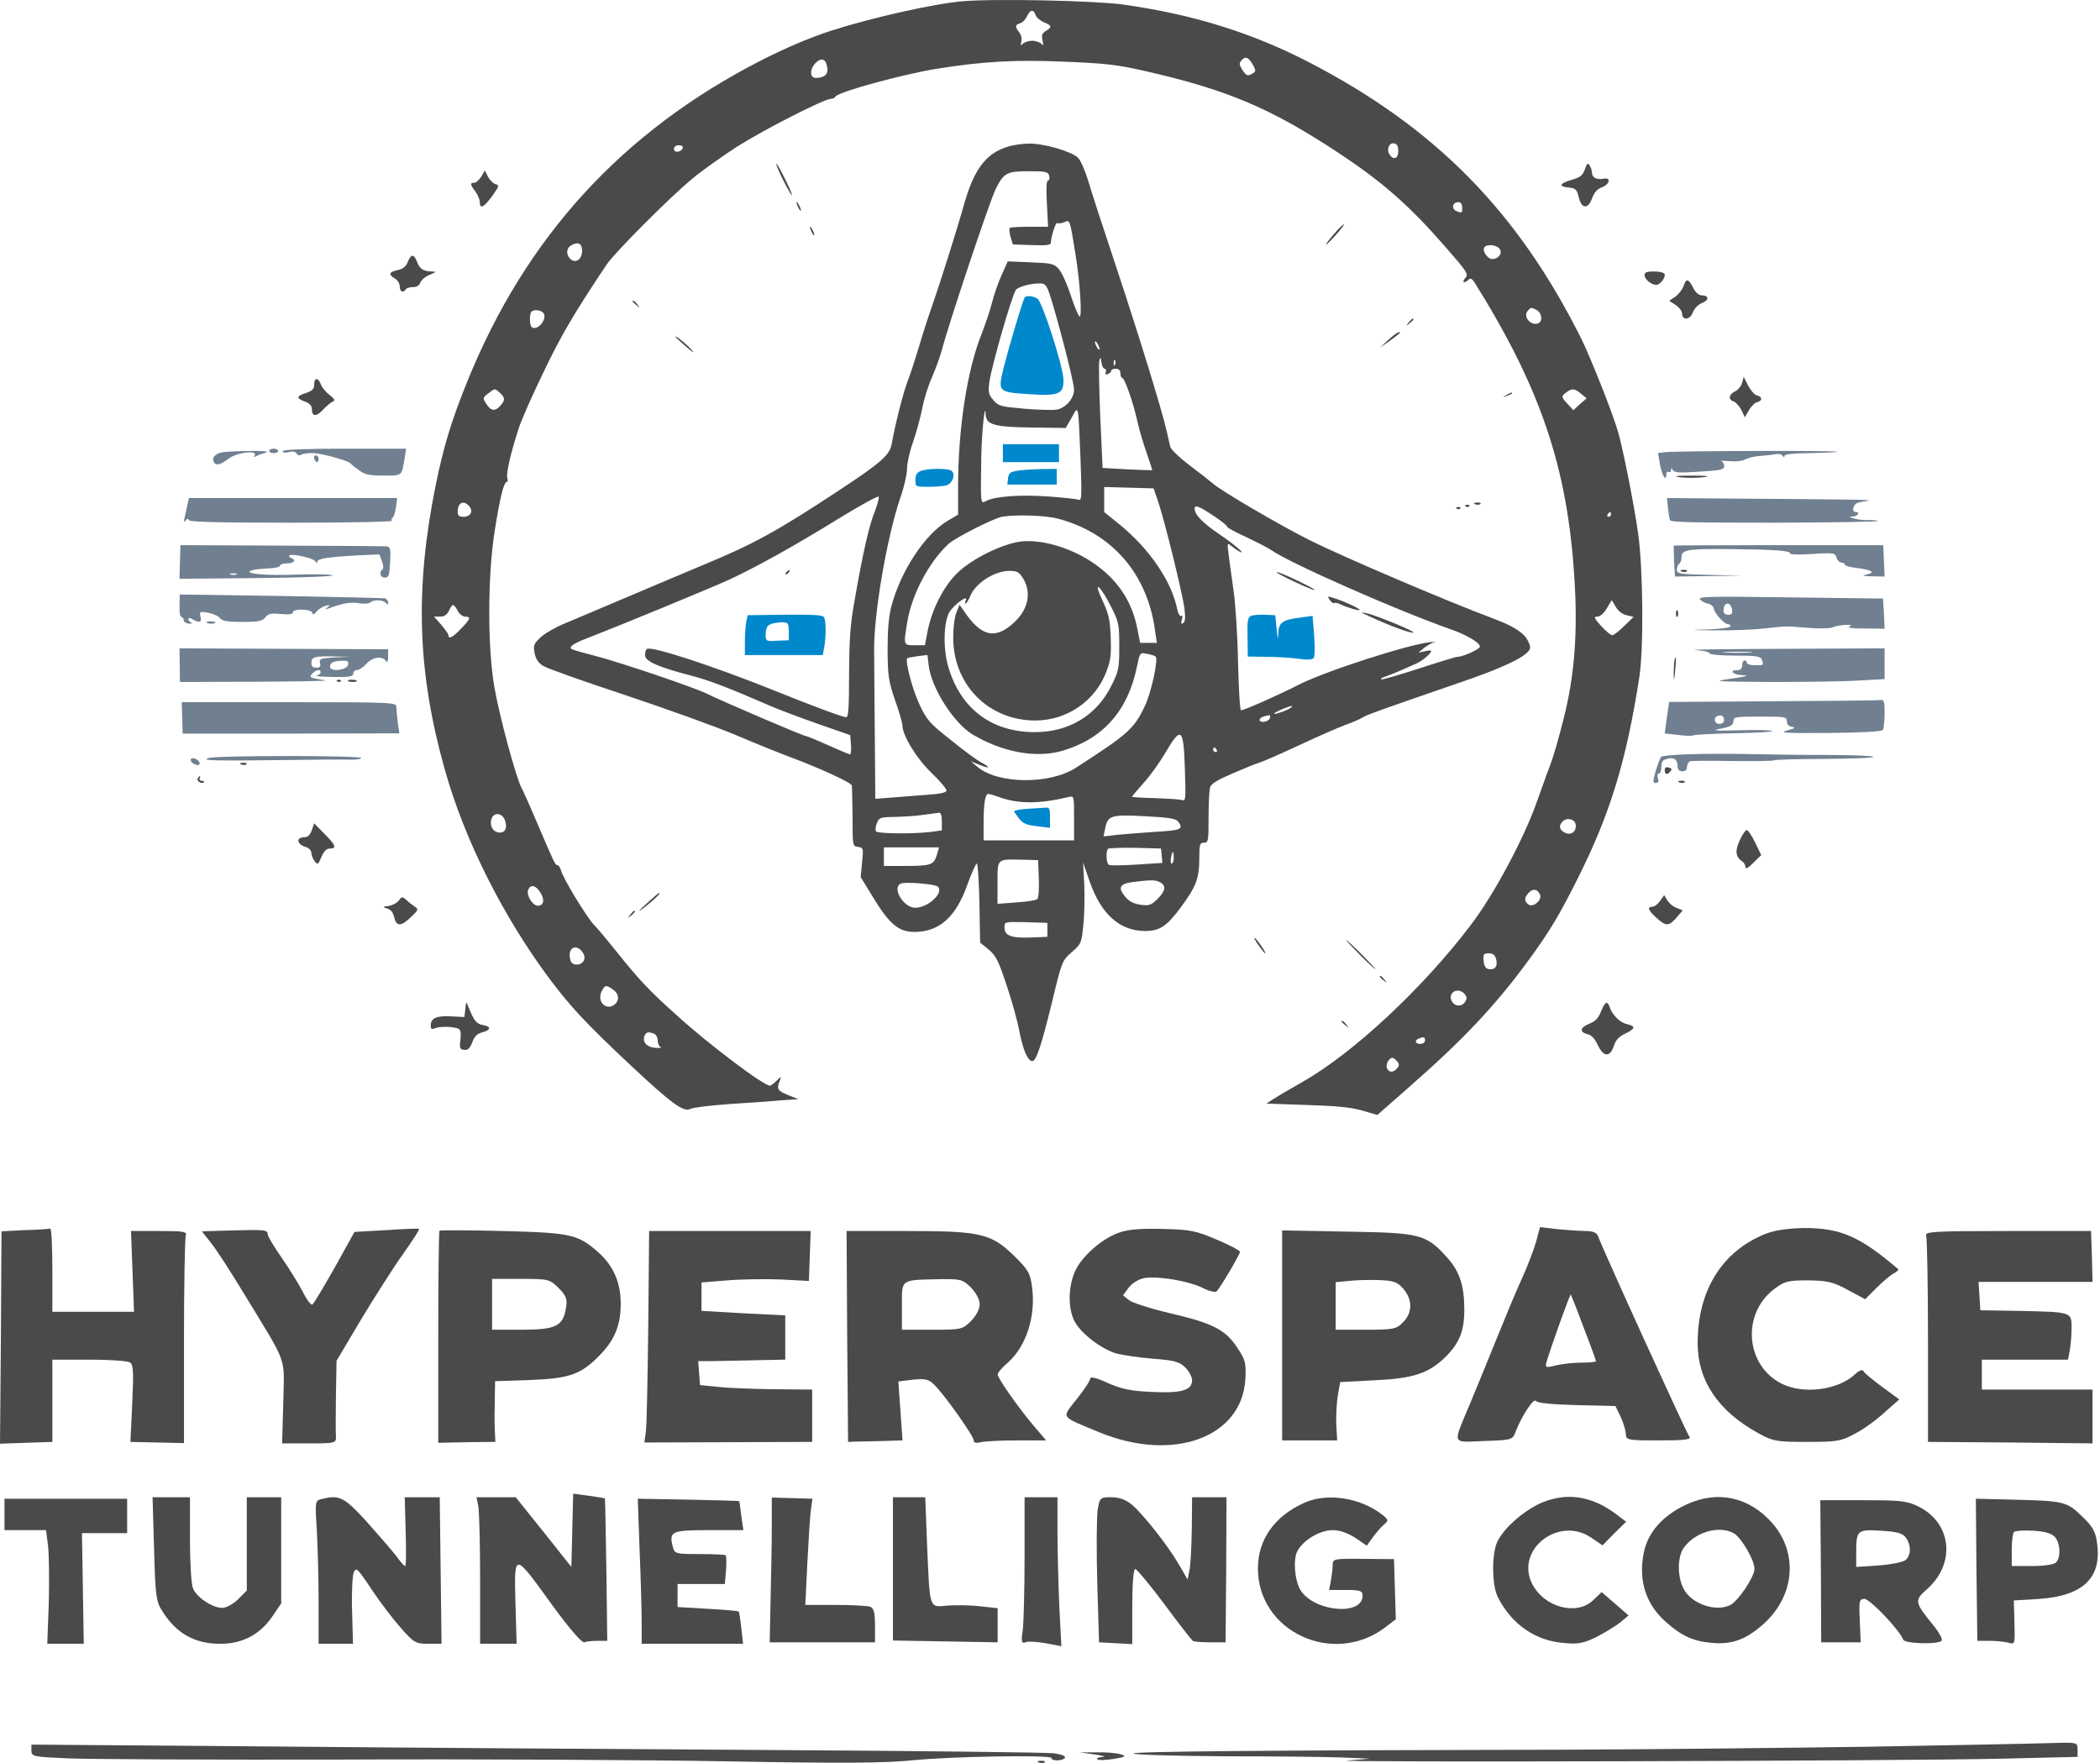 <svg width="936" height="786" viewBox="0 0 936 786" fill="none" xmlns="http://www.w3.org/2000/svg">
<path d="M428.911 0.569C415.957 1.707 388.389 7.918 370.356 13.714C360.821 16.82 350.146 21.374 339.161 26.964C277.289 58.638 234.175 105.838 208.162 170.324C201.115 187.817 197.695 199.1 194.171 216.386C184.844 262.758 185.984 299.504 198.316 343.288C207.126 374.445 224.019 408.189 244.954 436.343C254.488 448.972 261.121 456.114 280.294 474.124C299.26 491.928 304.649 495.861 307.655 494.309C308.795 493.688 316.671 492.756 325.066 492.135C333.461 491.617 343.825 490.893 348.074 490.479L355.847 489.961L351.183 488.098C346.519 486.235 346.001 485.303 347.659 481.474C348.385 479.714 348.177 479.714 346.208 481.681C344.965 482.923 343.617 483.958 343.203 483.958C340.301 483.958 315.22 465.016 301.436 452.387C289.414 441.622 284.647 436.55 275.009 424.44C270.863 419.264 266.2 413.675 264.541 412.019C261.225 408.396 250.861 391.42 250.032 387.901C249.617 386.659 248.996 385.624 248.477 385.624C247.441 385.624 247.13 384.899 239.254 366.475C236.352 359.643 233.346 352.811 232.517 351.362C230.133 347.015 222.775 319.999 220.391 306.543C217.282 289.05 217.282 256.651 220.495 236.674C222.775 222.079 224.537 214.833 225.884 214.833C226.299 214.833 226.402 214.005 226.092 212.97C225.573 210.9 227.646 201.791 231.17 191.026C232.31 187.3 237.388 175.914 242.363 165.666C250.032 149.622 255.836 139.685 270.241 118.155C273.661 112.876 298.535 87.931 308.691 79.546C312.94 76.027 321.957 69.609 328.693 65.262C340.612 57.706 367.454 44.043 370.356 44.043C371.185 44.043 372.118 43.629 372.429 43.008C373.672 40.937 402.898 32.967 417.926 30.587C438.343 27.378 452.334 26.55 473.994 27.481C492.442 28.206 497.831 28.827 509.749 31.518C546.748 39.902 566.128 48.08 596.287 67.953C616.186 81.099 628 91.45 644.168 109.978C654.117 121.364 654.635 122.192 653.081 123.952C651.319 125.919 652.666 126.54 654.532 124.677C655.361 123.848 656.086 124.159 657.226 125.919C686.556 172.808 698.578 208.105 701.687 257.065C703.345 282.011 701.791 301.471 696.816 320.827C694.951 328.383 692.36 337.285 691.116 340.597C689.769 344.013 687.074 351.673 684.898 357.676C679.198 373.824 665.725 399.08 655.465 412.433C634.115 440.587 603.024 469.57 580.327 482.405C574.834 485.51 569.03 488.926 567.476 489.961L564.47 491.928L582.503 492.549C595.665 492.963 602.195 493.584 607.169 495.033L613.906 497L626.86 485.614C652.459 463.256 666.968 447.833 682.411 426.51C690.805 414.917 695.054 407.878 703.242 391.524C717.544 363.059 724.799 339.562 730.602 302.299C732.675 289.464 732.364 254.167 730.188 238.123C728.322 224.667 723.14 198.893 721.068 192.061C718.062 182.228 708.942 159.456 704.9 151.175C676.503 94.245 639.712 56.878 583.332 27.688C557.837 14.543 531.617 6.365 500.525 2.018C487.571 0.258 443.11 -0.673 428.911 0.569ZM461.557 6.676C461.868 7.711 463.527 9.16 465.185 9.885C468.916 11.437 469.019 12.058 466.118 13.818C464.459 14.853 464.148 15.785 464.667 17.958C465.185 20.235 465.081 20.546 464.045 19.407C463.319 18.786 461.454 18.165 460.003 18.165C458.552 18.165 456.686 18.786 455.961 19.407C454.821 20.546 454.717 20.339 455.236 18.579C455.546 17.441 455.236 15.681 454.303 14.439C452.334 11.851 452.334 11.127 454.614 10.402C455.754 10.092 457.101 8.642 457.723 7.297C459.174 4.192 460.625 3.985 461.557 6.676ZM558.459 28.93C559.806 31.415 559.806 31.829 558.459 32.657C556.179 34.106 555.557 33.899 553.692 31.104C552.345 28.93 552.241 28.206 553.277 26.964C555.039 24.893 556.49 25.411 558.459 28.93ZM368.179 28.102C369.838 32.45 368.283 34.727 363.516 34.727C361.028 34.727 360.821 31 363.308 28.309C365.381 26.032 367.35 25.929 368.179 28.102ZM623.233 67.332C623.233 70.748 621.057 71.576 619.295 68.781C617.844 66.504 619.191 63.502 621.368 63.916C622.715 64.124 623.233 65.262 623.233 67.332ZM304.338 65.987C303.613 67.953 300.4 68.264 300.4 66.401C300.4 65.366 301.333 64.745 302.577 64.745C303.82 64.745 304.546 65.262 304.338 65.987ZM651.734 92.796C651.734 94.969 651.63 95.073 649.246 94.141C647.277 93.417 647.07 91.036 648.935 90.311C650.801 89.69 651.734 90.519 651.734 92.796ZM259.463 111.738C259.463 115.464 256.768 117.534 254.385 115.568C252.208 113.705 252.312 110.703 254.592 109.357C257.598 107.597 259.463 108.529 259.463 111.738ZM668.316 110.806C669.87 112.773 668.005 115.464 665.103 115.464C663.03 115.464 660.543 111.841 661.579 110.289C662.512 108.736 666.865 109.047 668.316 110.806ZM685.001 138.236C687.074 139.375 687.696 142.894 685.934 143.929C682.825 145.792 678.576 141.342 680.856 138.65C682.307 136.891 682.41 136.891 685.001 138.236ZM242.052 139.375C244.332 141.652 239.875 147.656 237.077 145.896C236.041 145.275 235.834 139.996 236.87 138.961C237.906 137.822 240.808 138.133 242.052 139.375ZM222.879 175.189C225.159 177.259 225.262 178.398 222.982 180.882C220.702 183.47 218.837 183.263 216.764 180.054C215.106 177.466 215.106 177.259 217.593 175.396C220.599 173.015 220.495 173.015 222.879 175.189ZM704.693 175.5L707.18 177.57L704.175 180.158L701.273 182.849L698.785 180.158C695.78 176.949 695.78 176.638 698.164 174.879C700.651 173.015 701.894 173.119 704.693 175.5ZM209.198 225.702C211.064 227.875 209.717 230.36 206.608 230.36C204.535 230.36 204.017 229.842 204.017 227.979C204.017 223.942 206.711 222.803 209.198 225.702ZM718.062 229.325C718.062 229.842 717.544 230.36 716.922 230.36C716.404 230.36 716.197 229.842 716.507 229.325C716.818 228.704 717.337 228.289 717.647 228.289C717.855 228.289 718.062 228.704 718.062 229.325ZM725.109 274.248L728.115 274.972L723.969 279.009C721.689 281.286 719.306 283.149 718.58 283.149C717.958 283.149 715.678 281.286 713.606 279.009C710.496 275.49 710.186 274.869 711.947 274.869C713.191 274.869 714.849 273.42 716.197 271.142L718.373 267.52L720.238 270.625C721.275 272.385 723.244 273.937 725.109 274.248ZM204.017 272.281C204.742 273.73 206.297 274.869 207.333 274.869C210.028 274.869 209.717 275.904 205.468 280.251C201.84 284.081 199.871 285.116 199.871 283.149C199.871 282.632 198.42 280.562 196.658 278.492L193.445 274.869H196.14C198.006 274.869 199.249 274.041 200.078 272.281C200.7 270.832 201.529 269.693 201.944 269.693C202.358 269.693 203.291 270.832 204.017 272.281ZM224.952 365.336C226.299 368.545 225.366 371.132 222.879 371.132C219.977 371.132 218.215 368.545 218.94 365.439C219.77 362.024 223.397 362.024 224.952 365.336ZM702.309 367.613C702.724 370.718 700.133 372.582 697.438 371.132C694.951 369.89 694.64 368.027 696.505 366.164C698.474 364.197 701.998 365.129 702.309 367.613ZM240.705 397.631C242.881 400.84 242.466 403.738 239.772 403.738C237.388 403.738 234.486 399.08 235.419 396.699C236.352 394.112 238.735 394.526 240.705 397.631ZM686.452 398.873C687.385 401.357 683.136 404.773 681.167 403.117C679.301 401.564 679.301 400.219 681.374 397.941C683.24 395.871 685.416 396.285 686.452 398.873ZM260.085 425.164C261.432 427.752 259.463 430.34 256.458 429.926C254.903 429.719 254.177 428.684 253.97 426.614C253.348 421.749 257.701 420.713 260.085 425.164ZM666.865 427.649C667.694 430.754 666.243 432.514 663.548 431.996C662.201 431.789 661.476 430.65 661.268 428.27C660.957 425.371 661.268 424.957 663.548 424.957C665.517 424.957 666.347 425.682 666.865 427.649ZM273.247 441.105C275.838 442.865 276.252 445.866 273.972 447.729C270.345 450.731 265.992 446.591 268.065 442.14C269.516 439.035 270.138 438.828 273.247 441.105ZM652.874 443.175C653.806 444.314 653.91 445.245 653.081 446.487C651.734 448.765 648.624 448.765 647.277 446.591C644.79 442.657 649.868 439.552 652.874 443.175ZM291.487 460.772C292.42 461.082 293.145 462.531 293.145 463.773C293.145 465.119 293.767 466.465 294.493 466.775C295.115 467.086 294.182 467.189 292.213 467.086C288.378 466.879 286.202 464.498 287.238 461.807C287.964 460.047 288.896 459.737 291.487 460.772ZM635.151 463.773C635.151 464.601 634.219 465.326 633.079 465.326C630.799 465.326 630.28 463.773 632.353 462.945C634.53 462.014 635.151 462.221 635.151 463.773ZM622.715 473.089C623.751 474.331 623.751 474.952 622.715 476.195C621.057 478.265 618.984 478.161 618.155 476.091C617.533 474.435 619.088 471.537 620.642 471.537C621.057 471.537 621.989 472.261 622.715 473.089Z" fill="#4A4A4A"/>
<path d="M448.949 65.452C439.335 68.456 434.063 75.602 429.618 91.345C426.931 101.08 418.868 126.662 415.456 136.398C413.699 141.265 411.012 149.655 409.461 155.04C407.807 160.426 405.636 167.158 404.499 170.058C402.638 174.822 399.124 188.597 397.47 197.711C396.643 202.786 393.025 205.997 373.901 218.632C346.198 236.861 336.274 242.35 313.326 251.878C306.194 254.882 291.101 261.199 279.731 266.067C268.36 270.831 255.852 276.217 251.82 277.874C247.892 279.428 243.034 282.224 241.07 283.985C237.865 286.988 237.659 287.61 238.279 291.131C238.796 293.824 239.933 295.481 242.104 296.828C243.861 297.967 260.297 303.767 278.49 309.774C296.787 315.884 319.012 323.859 327.798 327.588C336.585 331.316 347.542 335.77 352.09 337.427C365.322 342.398 379.483 348.82 379.69 350.166C379.794 350.787 379.897 357.105 380 364.252C380 377.094 380 377.198 382.481 377.508C384.859 377.923 384.859 378.13 384.238 384.448L383.618 390.973L389.2 400.087C396.54 412.101 400.571 415.415 407.704 415.415C418.764 415.312 426.104 408.787 431.272 394.08C433.133 389.005 434.89 384.966 435.407 384.966C435.821 384.966 436.337 392.837 436.544 402.572L436.854 420.179L440.679 423.286C443.883 425.979 445.021 428.154 448.638 439.133C451.016 446.072 453.6 455.497 454.427 460.054C455.978 468.132 458.149 473 460.113 473C461.87 473 464.247 465.75 468.899 446.693C473.344 428.258 473.447 428.154 477.686 424.426C481.924 420.801 482.027 420.386 482.854 412.412C483.371 407.854 483.474 399.672 483.268 394.287L482.751 384.448L485.645 392.837C490.71 407.44 498.98 414.897 510.247 415.001C516.76 415.001 519.861 413.033 525.856 405.058C532.989 395.53 534.54 391.594 534.54 383.101C534.54 376.369 534.746 375.644 536.607 375.644C538.571 375.644 538.674 374.919 538.674 364.459C538.674 358.348 538.985 352.341 539.295 351.098C539.708 349.441 542.396 347.784 549.322 344.78C554.594 342.502 559.969 340.327 561.416 339.913C562.863 339.498 570.409 336.184 578.265 332.559C586.122 328.831 595.632 324.688 599.353 323.238C603.178 321.891 606.692 320.338 607.313 319.82C608.45 318.888 616.306 316.092 649.695 304.595C668.301 298.277 678.535 293.617 681.326 290.199C682.257 289.06 682.257 288.128 681.119 285.849C679.362 282.121 674.71 279.117 665.51 275.699C644.526 267.828 598.216 248.046 583.744 240.796C570.513 234.168 544.153 218.736 540.742 215.629C539.295 214.386 534.54 210.657 530.095 207.343C525.753 204.029 521.928 200.404 521.618 199.161C521.308 198.022 520.688 195.122 520.171 192.843C518.207 183.833 508.077 150.897 497.946 120.344C492.054 102.634 486.162 84.613 484.922 80.263C483.578 75.913 481.614 71.356 480.373 70.216C477.376 67.42 465.074 63.899 458.665 64.002C455.771 64.002 451.43 64.624 448.949 65.452ZM467.659 78.398C467.969 79.538 467.659 80.47 467.142 80.47C466.418 80.47 466.212 83.888 466.625 90.827L467.142 101.08H458.872C454.324 101.08 450.396 101.287 450.086 101.598C449.776 101.909 449.879 103.67 450.396 105.534L451.43 108.952L459.906 109.262C466.315 109.469 468.382 109.262 468.382 108.227C468.382 105.845 470.553 98.905 471.173 99.423C471.483 99.734 472.827 99.63 474.171 99.112C476.962 97.973 476.755 97.248 479.236 112.577C481.407 125.419 482.441 142.405 481.097 141.058C480.477 140.437 478.719 136.191 477.169 131.426C475.618 126.662 473.344 121.587 472 120.034C469.83 117.548 469.003 117.341 459.389 116.926L449.155 116.512L446.468 122.519C444.917 125.937 442.953 131.53 442.126 135.051C441.196 138.676 439.025 144.994 437.371 149.24C431.065 164.983 427.034 191.29 427.034 216.871V229.403L422.486 232.096C412.355 238 401.501 254.467 397.367 270.003C396.126 274.767 395.609 280.567 395.609 289.681C395.713 301.385 396.023 303.56 398.917 312.052C400.778 317.231 402.225 322.306 402.225 323.341C402.225 327.795 408.531 338.152 415.146 344.47C418.868 347.991 421.865 351.616 421.865 352.341C421.865 353.273 419.281 353.895 412.872 354.309C407.807 354.723 400.674 355.241 396.953 355.552L390.131 356.07L389.924 329.348C389.821 314.642 389.614 297.035 389.614 290.199C389.407 273.628 395.299 239.657 401.191 222.154C402.949 217.286 404.292 211.175 404.292 208.689C404.292 206.307 405.533 200.922 406.98 196.986C408.324 192.947 410.185 186.422 411.012 182.279C411.735 178.136 413.803 171.611 415.56 167.779C417.214 163.947 419.074 158.665 419.798 156.076C422.382 145.719 441.196 89.377 443.78 84.302C447.398 77.052 448.742 76.327 458.459 76.327C466.212 76.327 467.142 76.534 467.659 78.398ZM469.003 134.844C473.654 150.69 478.719 170.886 478.719 173.683C478.719 177.618 475.101 181.761 471.07 182.59C469.106 182.901 462.594 182.693 456.391 182.176C446.054 181.243 445.021 181.036 442.746 178.343C440.576 175.754 440.369 174.822 440.989 170.161C442.023 163.015 450.809 132.358 452.773 129.251C453.807 127.698 460.113 126.144 464.144 126.351C466.212 126.558 466.832 127.594 469.003 134.844ZM490.09 155.558C490.09 156.076 489.573 155.869 489.056 155.04C488.54 154.212 488.023 152.969 488.023 152.451C488.023 151.83 488.54 152.14 489.056 152.969C489.573 153.797 490.09 154.937 490.09 155.558ZM492.364 164.362C492.881 164.362 493.191 165.087 492.881 165.812C492.468 166.847 492.778 167.158 493.812 166.744C494.535 166.433 495.259 165.812 495.259 165.294C495.259 164.776 496.189 164.362 497.326 164.362C498.67 164.362 499.394 165.087 499.394 166.433C499.394 167.572 499.807 168.504 500.221 168.504C501.254 168.504 505.079 179.276 507.043 188.183C507.87 191.911 509.731 198.125 511.178 202.165C512.522 206.1 513.659 209.518 513.555 209.622C513.452 209.622 508.387 209.518 502.391 209.207L491.434 208.586L490.4 185.697C489.883 173.165 489.677 161.876 489.987 160.737C490.504 158.976 490.607 159.183 490.917 161.462C491.124 163.119 491.744 164.362 492.364 164.362ZM497.016 162.497C496.706 163.326 496.396 163.015 496.396 161.876C496.292 160.737 496.603 160.115 496.913 160.529C497.223 160.84 497.326 161.772 497.016 162.497ZM481.614 205.065C482.234 221.118 482.131 223.293 480.787 222.775C479.96 222.464 473.861 221.739 467.349 221.325C455.047 220.393 443.47 221.221 439.542 223.293C436.958 224.743 437.061 224.95 437.371 203.718C437.578 192.429 439.025 178.447 439.335 184.765C439.542 189.322 443.16 190.358 459.699 190.565L474.998 190.772L477.686 186.111C480.787 180.518 480.58 179.276 481.614 205.065ZM516.14 223.396C519.034 231.786 527.097 264.721 527.924 271.246C528.441 275.285 528.234 277.253 527.304 277.771C526.373 278.288 526.27 277.874 526.787 276.217C527.2 274.767 527.097 274.146 526.477 274.56C525.96 274.871 525.236 273.731 524.823 272.074C522.342 259.232 512.522 244.835 498.98 233.753L492.158 228.264V222.671V217.079L503.218 217.389L514.176 217.7L516.14 223.396ZM389.924 227.953C387.443 233.961 384.755 245.664 381.034 266.896C378.967 278.288 378.553 284.503 378.45 300.245C378.45 315.159 378.14 319.716 377.209 319.716C375.659 319.716 362.531 314.849 343.821 307.288C317.358 296.724 290.481 287.92 288.31 289.267C287.897 289.578 287.483 290.82 287.483 292.063C287.483 294.756 293.582 297.449 308.158 301.177C316.427 303.352 324.697 306.563 343.304 314.642C347.542 316.506 357.362 320.131 365.012 322.824L378.967 327.691L379.277 331.938C379.483 334.32 379.277 336.288 378.863 336.288C378.553 336.288 374.108 334.423 369.043 332.145C363.978 329.866 359.429 328.002 358.913 328.002C357.879 328.002 321.079 312.259 315.394 309.359C309.605 306.46 275.596 294.963 264.949 292.27C259.677 290.924 255.025 289.578 254.612 289.267C253.681 288.231 255.542 286.885 261.124 284.71C280.764 277.046 317.461 261.821 325.214 258.299C337.412 252.603 354.364 243.178 374.832 230.543C383.928 224.95 391.578 220.807 391.681 221.429C391.888 221.946 391.061 224.95 389.924 227.953ZM541.362 230.232C544.463 232.303 546.944 234.271 546.944 234.789C546.944 235.203 550.769 237.275 555.524 239.45C560.176 241.625 565.241 244.214 566.688 245.25C574.958 251.05 622.612 272.074 646.18 280.36C653.519 282.846 659.618 286.471 659.618 288.231C659.618 289.37 652.072 292.788 649.591 292.788C648.868 292.788 641.115 295.17 632.225 298.07C623.335 300.97 615.789 303.145 615.582 302.835C615.272 302.524 616.099 302.006 617.443 301.592C619.717 300.867 626.023 298.174 631.708 295.585C634.189 294.342 637.91 291.235 637.91 290.199C637.91 289.888 636.67 289.888 635.119 290.303L632.225 290.924L634.809 288.749C636.256 287.61 638.324 286.471 639.461 286.263C640.598 286.056 639.668 286.056 637.394 286.263C627.47 287.299 590.36 299.313 578.886 305.217C570.409 309.567 554.594 316.609 553.146 316.609C552.63 316.609 552.113 306.977 551.803 295.067C551.596 283.26 550.665 268.76 549.735 262.753C548.908 256.746 547.874 249.6 547.564 246.803C546.944 242.039 547.048 241.832 548.701 243.282C549.735 244.11 551.286 245.25 552.113 245.664C556.351 248.046 550.355 242.764 543.74 238.31C536.194 233.236 532.472 229.403 532.472 226.814C532.472 224.846 534.23 225.468 541.362 230.232ZM471.38 231.164C495.465 237.378 511.385 255.71 514.796 280.878L515.623 286.574H511.901H508.18L506.94 280.36C504.562 267.724 497.74 257.782 486.369 250.325C476.859 244.11 464.558 240.485 455.668 241.314C447.605 242.039 433.856 248.667 427.034 255.089C420.832 260.889 415.456 271.349 413.492 281.085L412.252 287.61H407.807C402.638 287.61 402.638 287.713 404.396 277.253C406.36 265.032 414.216 250.221 422.899 242.35C426 239.553 443.056 230.957 446.674 230.336C452.773 229.3 466.005 229.714 471.38 231.164ZM455.978 257.782C460.009 264.41 458.252 272.074 451.326 278.081C443.367 285.124 437.164 283.571 429.722 272.489L427.654 269.589L426.31 273.006C425.483 274.871 424.863 279.738 424.863 283.778C424.656 305.113 440.576 321.27 461.663 321.166C475.722 321.063 488.333 312.363 493.191 299.21C495.052 294.342 495.362 291.649 495.052 283.985C494.742 276.114 494.122 273.524 491.331 267.517C486.886 258.092 490.4 260.785 495.362 270.728C498.67 277.253 498.877 278.288 498.877 288.128C498.877 297.76 498.67 299.002 495.465 305.424C488.85 318.991 476.239 326.552 460.63 326.345C441.816 326.138 428.274 315.884 422.796 297.656C420.212 289.37 420.522 276.942 423.313 272.592C425.38 269.485 431.376 265.032 430.549 267.31C429.308 270.521 431.169 268.967 432.513 265.549C434.994 259.749 443.367 254.467 449.982 254.467C453.29 254.467 454.221 254.985 455.978 257.782ZM515.106 292.685C516.346 293.824 513.142 308.738 510.351 314.538C505.492 324.895 503.012 327.07 479.443 342.295C467.762 349.752 444.917 349.545 435.717 341.88L432.719 339.395L436.647 340.948C441.196 342.813 441.713 342.191 437.474 339.913C435.717 339.084 429.618 334.631 423.933 329.97C414.319 322.409 413.079 320.959 409.874 314.124C406.67 307.392 403.259 294.445 404.396 293.41C404.603 293.203 406.773 292.788 409.047 292.478L413.389 291.96L413.906 296.413C414.94 306.46 425.173 322.513 433.65 327.484C447.191 335.459 461.973 338.048 473.654 334.631C491.744 329.245 502.701 316.817 506.733 297.242C508.077 290.82 508.077 290.82 511.178 291.442C512.935 291.753 514.692 292.27 515.106 292.685ZM575.371 315.47C574.027 316.609 566.998 318.991 568.032 317.956C568.445 317.438 570.306 316.609 572.063 315.884C576.198 314.331 576.508 314.331 575.371 315.47ZM565.964 320.234C565.241 321.891 561.416 322.409 561.416 320.856C561.416 320.027 563.07 319.199 565.758 318.784C566.171 318.784 566.274 319.406 565.964 320.234ZM528.131 343.123C528.544 356.587 528.544 357.209 526.683 356.587C525.546 356.277 520.171 355.966 514.692 355.759C509.11 355.655 504.562 355.345 504.562 355.137C504.562 354.93 506.836 352.237 509.524 349.234C512.315 346.23 516.553 340.327 519.034 336.184C526.58 323.341 527.51 324.066 528.131 343.123ZM542.292 334.216C542.603 334.734 542.396 335.252 541.879 335.252C541.259 335.252 540.742 334.734 540.742 334.216C540.742 333.595 540.949 333.181 541.155 333.181C541.465 333.181 541.982 333.595 542.292 334.216ZM445.434 355.345C454.014 358.452 463.421 358.348 476.445 355.241C478.719 354.723 478.719 354.827 478.719 364.666V374.609H458.562H438.405V366.53C438.405 358.244 439.128 353.895 440.472 353.895C440.886 353.895 443.16 354.516 445.434 355.345ZM419.798 366.219V370.155L414.423 370.88C406.256 371.812 391.061 371.605 390.441 370.569C390.027 370.051 390.234 368.394 390.854 366.944C391.785 364.459 392.301 364.252 398.814 364.148C402.742 364.044 408.427 363.734 411.528 363.216C414.63 362.802 417.834 362.387 418.558 362.284C419.385 362.18 419.798 363.63 419.798 366.219ZM525.03 366.116C527.717 369.534 526.477 370.155 515.209 370.776C509.007 371.191 501.254 371.812 497.946 372.123L491.847 372.848L492.571 369.326C493.708 363.527 495.155 363.009 510.247 363.837C520.688 364.355 523.996 364.873 525.03 366.116ZM417.524 381.237C416.18 385.587 414.836 386.001 403.052 386.001H393.955V381.858V377.716H406.256H418.558L417.524 381.237ZM517.794 381.444L518.104 384.655L506.733 385.38C500.427 385.794 494.845 385.898 494.225 385.483C493.088 384.758 492.778 379.476 493.915 378.337C494.328 378.026 499.807 377.819 506.009 377.923L517.483 378.233L517.794 381.444ZM523.169 382.376C523.169 383.826 522.755 384.966 522.239 384.966C521.825 384.966 521.618 383.826 521.928 382.376C522.135 380.926 522.549 379.787 522.755 379.787C522.962 379.787 523.169 380.926 523.169 382.376ZM463.007 391.594C463.214 396.151 462.904 400.19 462.387 400.708C461.767 401.33 457.632 401.951 452.98 402.262L444.607 402.883V393.458C444.607 382.583 444.194 382.998 455.461 383.205L462.697 383.412L463.007 391.594ZM517.07 393.251C519.861 394.805 519.551 397.083 515.933 400.708C513.038 403.505 512.212 403.815 508.387 403.297C505.389 402.883 503.322 401.847 501.668 399.88C498.05 395.737 498.98 393.873 505.079 393.148C513.555 392.112 514.899 392.215 517.07 393.251ZM418.041 395.219C420.832 398.015 413.596 404.644 407.91 404.644C402.742 404.644 397.367 395.737 401.501 393.873C403.465 392.94 416.904 394.08 418.041 395.219ZM466.832 414.483V417.59L459.389 417.901C450.706 418.211 447.708 417.072 447.708 413.447C447.708 410.858 447.708 410.858 457.322 411.065L466.832 411.376V414.483Z" fill="#4A4A4A"/>
<path d="M410.468 209.89C408.644 210.601 408 211.719 408 213.953C408 217 408.107 217 413.686 217C416.691 217 420.338 216.695 421.733 216.391C424.63 215.578 426.132 211.109 423.986 209.789C422.055 208.672 413.579 208.773 410.468 209.89Z" fill="#0088CC"/>
<path d="M456.655 132.698C455.716 134.248 449.77 154.409 447.475 163.403C444.658 174.776 444.658 174.776 458.637 175.706C472.095 176.637 474.285 175.603 473.973 168.986C473.66 162.68 464.688 134.972 462.497 133.215C460.515 131.871 457.385 131.56 456.655 132.698Z" fill="#0088CC"/>
<path d="M447 202V206H459.5H472V202V198H459.5H447V202Z" fill="#0088CC"/>
<path d="M453.081 209.9C450.195 210.4 449.498 211 449.299 213.2L449 216H459.95H471V212.5V209L463.833 209.1C459.851 209.2 454.973 209.5 453.081 209.9Z" fill="#0088CC"/>
<path d="M350.573 254.947C349.894 255.579 349.818 256 350.347 256C350.8 256 351.479 255.474 351.706 254.947C352.31 253.684 352.008 253.684 350.573 254.947Z" fill="#4A4A4A"/>
<path d="M332.618 277.172C332.309 278.797 332 282.758 332 286.008V292H349.411H366.72L367.441 288.141C368.265 282.961 368.162 276.563 367.235 275.039C366.72 274.125 361.775 273.922 349.824 274.024L333.236 274.227L332.618 277.172ZM351.575 281.641V285.399L346.424 285.602C341.478 285.906 341.272 285.805 341.272 283.063C341.272 279.102 342.406 277.985 346.424 277.578C351.266 277.071 351.575 277.375 351.575 281.641Z" fill="#0088CC"/>
<path d="M569.018 255.105C569.756 256.14 585.465 263.492 585.992 262.974C586.203 262.767 582.302 260.696 577.452 258.418C572.497 256.037 568.702 254.587 569.018 255.105Z" fill="#4A4A4A"/>
<path d="M592.638 267.417C593.369 268.414 594.309 269.113 594.726 268.814C595.144 268.514 596.501 268.814 597.753 269.512C600.363 270.809 606 272.405 606 271.906C606 271.208 600.05 268.414 595.457 266.918C591.594 265.621 591.49 265.621 592.638 267.417Z" fill="#4A4A4A"/>
<path d="M609.821 274.475C618.88 278.782 629.341 282.659 629.988 281.906C630.527 281.367 613.272 274.259 609.282 273.398C606.155 272.751 606.155 272.751 609.821 274.475Z" fill="#4A4A4A"/>
<path d="M557.588 274.538C556.159 275.153 555.853 276.793 556.057 283.965L556.159 292.674L564.324 292.777C568.814 292.777 575.141 293.186 578.407 293.596C582.285 294.211 584.735 294.109 585.449 293.391C586.061 292.777 586.163 289.19 585.755 283.453L585.041 274.538L579.734 275.256C571.671 276.28 569.937 277.407 569.732 282.326C569.63 285.707 569.528 285.297 569.018 280.379L568.406 274.231L563.813 274.026C561.262 273.924 558.506 274.129 557.588 274.538Z" fill="#0088CC"/>
<path d="M457.8 360.538C454.6 360.737 452 361.235 452 361.633C452.1 362.031 453.1 363.525 454.3 365.018C456 367.109 457.7 367.805 462.3 368.303L468 369V364.421C468 360.24 467.8 359.841 465.8 360.04C464.5 360.14 460.9 360.339 457.8 360.538Z" fill="#0088CC"/>
<path d="M348.115 78.335C349.76 81.79 351.791 85.56 352.662 86.712C353.533 87.863 352.662 85.455 350.727 81.476C348.792 77.393 346.76 73.623 346.18 73.1C345.599 72.472 346.47 74.88 348.115 78.335Z" fill="#4A4A4A"/>
<path d="M706.405 75.447C705.455 78.237 704.293 79.095 700.489 80.168C694.996 81.778 694.468 83.173 699.327 83.602C702.285 83.924 702.813 84.46 703.659 87.894C704.926 93.259 707.884 93.367 709.68 88.216C710.631 85.748 712.005 84.138 714.012 83.495C717.498 82.207 718.132 78.988 714.857 79.632C711.793 80.276 709.575 79.203 709.575 77.057C709.575 76.091 709.047 74.589 708.518 73.73C707.779 72.443 707.356 72.764 706.405 75.447Z" fill="#4A4A4A"/>
<path d="M214.512 78.732C213.532 80.203 212.162 81.464 211.378 81.464C209.42 81.464 209.518 82.2 211.868 85.352C212.945 86.823 213.826 88.925 213.826 89.975C213.826 93.548 215.882 92.392 219.995 86.508C222.541 82.83 222.541 82.62 220.68 81.99C219.603 81.569 218.135 80.098 217.449 78.627L216.078 76L214.512 78.732Z" fill="#4A4A4A"/>
<path d="M355.574 92C356.085 93.1 356.681 94 356.936 94C357.106 94 356.936 93.1 356.426 92C355.915 90.9 355.319 90 355.064 90C354.894 90 355.064 90.9 355.574 92Z" fill="#4A4A4A"/>
<path d="M594.526 104.353C592.295 106.934 590.744 109 591.035 109C591.811 109 599.373 100.531 598.986 100.015C598.792 99.808 596.756 101.771 594.526 104.353Z" fill="#4A4A4A"/>
<path d="M361.574 103C362.085 104.1 362.681 105 362.936 105C363.106 105 362.936 104.1 362.426 103C361.915 101.9 361.319 101 361.064 101C360.894 101 361.064 101.9 361.574 103Z" fill="#4A4A4A"/>
<path d="M181.734 116.785C180.98 118.801 179.579 119.909 177.209 120.413C173.331 121.219 173.008 122.429 176.024 124.142C177.209 124.847 178.179 126.46 178.179 127.669C178.179 130.088 179.687 130.793 180.872 128.979C181.195 128.374 182.703 127.971 184.104 127.971C185.72 127.971 186.905 127.266 187.336 125.956C187.767 124.847 189.598 123.235 191.429 122.529C194.661 121.119 194.769 121.119 192.184 121.018C188.521 120.816 187.12 119.909 185.827 116.584C184.427 113.056 183.242 113.157 181.734 116.785Z" fill="#4A4A4A"/>
<path d="M733 122.6C733 124.5 735.912 126.9 738.2 127C740.072 127 742.672 123.3 741.84 122C741.424 121.4 739.344 121 737.056 121C734.04 121 733 121.4 733 122.6Z" fill="#4A4A4A"/>
<path d="M750.446 127.351C749.832 129.03 748.195 131.234 746.66 132.283L744 134.067L746.865 135.956C748.399 137.006 749.729 138.685 749.729 139.734C749.729 142.987 753.31 142.672 754.538 139.209C755.254 137.425 756.891 135.746 758.733 135.012C761.904 133.753 761.7 131.654 758.426 131.654C757.3 131.654 755.766 130.395 754.845 128.611C752.696 124.203 751.571 123.888 750.446 127.351Z" fill="#4A4A4A"/>
<path d="M282 134.379C282 134.581 282.799 135.389 283.797 136.096C285.294 137.408 285.394 137.307 284.096 135.692C282.799 134.076 282 133.571 282 134.379Z" fill="#4A4A4A"/>
<path d="M627.897 143.692C626.595 145.307 626.695 145.408 628.297 144.096C629.199 143.389 630 142.581 630 142.379C630 141.571 629.199 142.076 627.897 143.692Z" fill="#4A4A4A"/>
<path d="M618.706 151.563L615 155L619.553 151.849C621.988 150.035 624 148.507 624 148.316C624 147.362 621.988 148.603 618.706 151.563Z" fill="#4A4A4A"/>
<path d="M301 150.094C301 150.287 303.237 152.313 305.939 154.629C308.642 157.041 309.76 157.717 308.455 156.173C306.126 153.471 301 149.322 301 150.094Z" fill="#4A4A4A"/>
<path d="M776.484 170.615C776.081 172.123 774.771 173.732 773.36 174.436C770.539 175.743 770.136 178.156 772.756 178.961C773.763 179.363 775.275 181.073 776.182 182.782L777.693 186L779.507 182.883C780.515 181.073 782.228 179.464 783.236 179.263C785.654 178.559 785.553 176.95 783.135 176.246C782.027 176.045 780.313 174.034 779.205 171.922L777.19 168L776.484 170.615Z" fill="#4A4A4A"/>
<path d="M140.038 171.419C140.038 173.396 139.213 174.228 136.431 175.165C131.999 176.622 131.896 177.454 135.916 179.015C137.977 179.743 139.007 180.888 139.007 182.344C139.007 185.778 140.965 185.882 143.954 182.656C145.5 180.992 147.458 179.431 148.282 179.015C149.519 178.599 149.21 177.87 146.943 176.101C145.294 174.853 143.542 172.772 143.027 171.419C141.893 168.194 140.038 168.194 140.038 171.419Z" fill="#4A4A4A"/>
<path d="M671.336 176.15C669.492 177.188 669.492 177.262 671.746 176.447C672.975 176.002 674 175.483 674 175.335C674 174.742 673.488 174.89 671.336 176.15Z" fill="#4A4A4A"/>
<path d="M99.673 201.526C96.117 201.944 94.085 204.034 95.406 206.124C96.32 207.691 98.251 207.169 101.909 204.452C105.567 201.63 115.017 200.481 113.493 203.093C112.985 203.825 113.188 203.929 114.204 203.302C115.017 202.884 116.237 202.362 116.948 202.257C117.761 202.048 118.574 201.735 118.98 201.421C119.59 200.794 105.973 200.899 99.673 201.526Z" fill="#708090"/>
<path d="M120 200.941C120 201.529 120.933 202 122 202C123.067 202 124 201.529 124 200.941C124 200.471 123.067 200 122 200C120.933 200 120 200.471 120 200.941Z" fill="#708090"/>
<path d="M126 201.091C126 201.745 127.139 201.963 128.693 201.527C130.454 201.091 131.697 201.309 132.215 202.181C132.733 203.054 133.561 203.163 134.39 202.618C135.115 202.181 137.704 201.854 139.983 201.963C144.126 202.291 155.002 205.345 156.038 206.435C156.348 206.763 158.006 208.181 159.87 209.49C162.563 211.562 164.635 211.998 170.953 211.998C179.446 211.998 179.032 212.325 180.379 204.036L181 200H153.448C135.529 200 126 200.436 126 201.091Z" fill="#708090"/>
<path d="M742.097 201.561L739 201.96L739.929 207.347C740.961 212.435 742.716 214.928 742.716 211.237C742.716 210.439 743.232 210.04 743.748 210.34C744.368 210.639 744.78 210.34 744.78 209.641C744.78 208.544 744.987 208.544 745.709 209.641C746.329 210.739 748.909 210.838 757.58 210.24C767.076 209.641 768.522 209.342 768.522 207.746C768.522 206.848 767.902 205.851 767.283 205.551C766.56 205.352 768.109 205.352 770.689 205.551C773.579 205.851 776.47 205.551 777.915 204.753C779.257 204.055 782.25 203.357 784.521 203.257C786.792 203.057 789.785 202.758 791.23 202.459C792.676 202.159 794.017 202.459 794.534 203.157C795.05 203.955 795.359 203.955 795.359 203.257C795.359 202.459 798.972 202.06 806.92 201.96C813.32 201.86 818.688 201.561 818.997 201.361C819.513 200.763 746.742 200.962 742.097 201.561Z" fill="#708090"/>
<path d="M140.077 204.5C140.307 205.25 140.846 206 141.308 206C141.692 206 142 205.25 142 204.5C142 203.6 141.461 203 140.769 203C140.154 203 139.846 203.6 140.077 204.5Z" fill="#708090"/>
<path d="M748.355 212.667C751.384 213.111 756.577 213.111 759.714 212.667C762.744 212.222 760.255 212 753.981 212C747.706 212 745.218 212.222 748.355 212.667Z" fill="#4A4A4A"/>
<path d="M743.412 226.304C743.721 228.696 744.03 231.183 744.338 231.852C744.647 232.809 754.531 233 791.182 233C816.715 232.904 837.305 232.617 836.997 232.235C836.585 231.948 834.835 231.757 832.981 231.852C831.128 231.948 828.348 231.661 826.598 231.183C824.024 230.417 823.921 230.322 825.878 230.226C828.04 230.13 829.275 228.217 827.113 228.217C824.951 228.217 826.083 224.391 828.451 224.009C829.687 223.722 831.643 223.339 832.775 223.148C834.629 222.765 823.407 222.574 764.723 222.191L743 222L743.412 226.304Z" fill="#708090"/>
<path d="M83.568 224.9C83.257 226.5 82.635 229.1 82.324 230.6C81.806 232.6 81.909 233.1 82.635 232.1C83.361 231.2 83.879 231.1 84.294 231.9C84.813 232.7 98.293 233 130.129 233C157.194 233 175.03 232.6 174.719 232.1C174.304 231.6 174.511 231 174.926 230.8C175.445 230.7 176.067 228.6 176.482 226.2L177 222H130.543H84.191L83.568 224.9Z" fill="#708090"/>
<path d="M657.548 224.774C658.396 225.148 659.486 225.024 659.849 224.649C660.334 224.274 659.607 223.9 658.274 224.024C656.942 224.024 656.578 224.399 657.548 224.774Z" fill="#4A4A4A"/>
<path d="M653.365 225.774C653.93 226.148 654.657 226.024 654.9 225.649C655.223 225.274 654.738 224.9 653.85 225.024C652.961 225.024 652.719 225.399 653.365 225.774Z" fill="#4A4A4A"/>
<path d="M649.365 226.774C649.93 227.148 650.657 227.024 650.9 226.649C651.223 226.274 650.738 225.9 649.85 226.024C648.961 226.024 648.719 226.399 649.365 226.774Z" fill="#4A4A4A"/>
<path d="M80.208 250.5L80 258L115.14 257.683C134.478 257.472 149.345 256.944 148.202 256.415C147.058 255.993 140.196 255.887 132.919 256.099C118.571 256.732 107.551 255.676 112.333 254.197C113.789 253.775 117.116 253.458 119.923 253.352C122.626 253.246 124.809 252.718 124.809 252.19C124.809 251.556 126.265 251.134 127.928 251.134C131.047 251.134 132.191 249.655 129.8 248.704C129.072 248.493 128.656 247.965 128.968 247.648C129.904 246.592 139.572 248.704 140.508 250.183C141.132 251.134 141.444 251.239 141.444 250.394C141.444 249.021 146.018 248.282 159.742 247.542L169.099 247.12L170.242 250.183C170.97 251.979 170.97 253.458 170.45 253.88C168.787 254.937 169.514 257.472 171.49 257.472C173.257 257.472 173.569 256.521 173.881 250.606C174.193 244.373 173.985 243.739 172.114 243.528C170.97 243.423 149.865 243.317 125.225 243.211L80.416 243L80.208 250.5ZM105.368 256.099C104.64 256.31 103.392 256.31 102.768 256.099C102.041 255.782 102.561 255.57 104.016 255.57C105.472 255.57 105.991 255.782 105.368 256.099Z" fill="#708090"/>
<path d="M746.043 243.207C745.939 243.311 746.043 246.422 746.147 250.156L746.563 257L761.737 256.793L777.016 256.585L762.257 256.274C748.434 255.963 747.394 255.756 747.394 253.889C747.394 252.852 747.914 251.607 748.434 251.296C749.057 250.985 749.473 249.533 749.473 248.289C749.473 244.97 752.383 244.556 771.819 244.763C791.047 244.97 798.53 245.489 797.803 246.733C797.491 247.148 801.856 247.356 807.572 246.941C817.446 246.319 817.862 246.422 818.589 248.6C818.901 249.741 819.941 250.778 820.772 250.778C821.604 250.778 822.227 251.193 822.227 251.711C822.227 252.126 824.618 252.852 827.424 253.163C834.284 253.993 836.154 255.237 832.101 256.067C829.607 256.585 830.126 256.793 834.491 256.896L840 257L839.688 249.948L839.376 243H792.814C767.142 243 746.147 243.104 746.043 243.207Z" fill="#708090"/>
<path d="M749.548 254.774C750.396 255.148 751.486 255.024 751.849 254.649C752.334 254.274 751.607 253.9 750.274 254.024C748.942 254.024 748.578 254.399 749.548 254.774Z" fill="#4A4A4A"/>
<path d="M80.02 269.958C79.916 272.822 80.227 275.025 80.848 275.025C81.366 275.025 81.883 275.686 81.883 276.458C81.883 277.229 82.919 277.89 84.265 278C85.507 278 85.921 277.89 85.3 277.559C84.576 277.229 83.954 276.568 83.954 276.017C83.954 275.356 84.782 275.356 85.921 276.127C89.028 277.78 90.063 277.449 89.338 274.805C88.821 272.602 89.131 272.492 92.859 273.153C95.033 273.593 97.415 274.585 98.036 275.576C98.968 276.788 101.349 277.229 107.872 277.229C115.12 277.229 116.88 276.898 118.33 275.136C119.573 273.483 120.919 273.263 125.267 273.703C128.788 274.034 130.548 273.814 130.548 272.932C130.548 271.28 138.521 271.39 139.142 273.042C139.453 274.144 139.97 274.034 141.006 272.712C141.834 271.61 143.594 270.508 145.044 270.068C147.115 269.517 147.322 269.627 146.079 270.619C144.837 271.72 144.837 271.831 146.597 271.169C152.706 268.856 156.226 268.305 159.85 268.856C162.128 269.297 164.51 269.076 165.234 268.415C166.788 267.093 171.136 267.424 172.172 268.966C172.689 269.627 173 269.517 173 268.636C173 267.864 172.379 267.093 171.757 266.763C171.033 266.542 150.117 266.102 125.267 265.661L80.123 265L80.02 269.958Z" fill="#708090"/>
<path d="M757.758 267.228C758.481 268.055 760.031 268.883 761.271 269.09C762.511 269.297 763.647 270.227 763.854 271.262C764.267 273.537 768.503 278.191 770.156 278.191C770.776 278.191 771.293 278.605 771.293 279.226C771.293 279.743 766.747 280.363 761.271 280.57C752.282 280.777 752.592 280.881 764.577 280.984C772.016 281.087 781.728 280.674 786.274 280.157C796.813 279.019 795.159 279.019 805.595 279.846C810.451 280.26 815.41 280.157 816.443 279.743C819.233 278.502 827.188 277.985 824.502 279.226C823.056 279.846 825.122 280.157 831.218 280.157L840 280.26L839.69 273.537L839.277 266.814L831.941 266.711C827.808 266.711 809.211 266.4 790.51 266.194C760.961 265.78 756.725 265.987 757.758 267.228ZM772.016 271.779C772.223 273.434 771.809 274.054 770.259 274.054C768.916 274.054 768.193 273.33 768.193 272.193C768.193 268.262 771.396 267.952 772.016 271.779Z" fill="#708090"/>
<path d="M747 273.517C747 274.888 747.308 275.378 747.769 274.692C748.077 274.105 748.077 272.93 747.769 272.244C747.308 271.657 747 272.147 747 273.517Z" fill="#4A4A4A"/>
<path d="M92.528 277.769C93.501 278.077 95.015 278.077 95.771 277.769C96.42 277.308 95.663 277 93.826 277C92.096 277 91.448 277.308 92.528 277.769Z" fill="#708090"/>
<path d="M80.104 296.553L80.207 304L113.903 303.894C132.462 303.787 146.458 303.574 145.007 303.255C138.06 302.191 137.542 301.872 139.201 300.277C140.86 298.468 142.933 298.149 142.933 299.638C142.933 300.17 142.104 300.915 141.171 301.128C140.134 301.447 143.348 301.66 148.428 301.766C155.789 301.872 157.448 301.553 157.448 300.277C157.448 299.426 158.174 298.681 159.107 298.681C160.04 298.681 162.01 297.404 163.462 295.702C166.365 292.723 170.615 292.298 172.171 294.851C172.585 295.489 173 294.532 173 292.723V289.426L126.552 289.213L80 289L80.104 296.553ZM149.05 293.043C142.726 293.468 142.207 293.681 142.622 295.489C143.037 297.085 142.622 297.617 140.963 297.617C139.512 297.617 138.786 296.979 138.786 295.596C138.786 292.83 140.134 292.404 148.635 292.617L155.893 292.723L149.05 293.043ZM155.167 296.234C154.753 298.787 147.08 299.638 147.08 297.191C147.08 295.383 148.635 294.638 152.575 294.532C154.856 294.426 155.478 294.851 155.167 296.234Z" fill="#708090"/>
<path d="M755.478 289.755C759.017 289.971 761.932 290.619 761.932 291.158C761.932 291.806 766.824 292.237 773.277 292.237C782.646 292.237 784.728 292.561 785.248 293.964C786.185 296.554 786.185 296.554 782.229 296.554C780.252 296.554 778.586 296.014 778.586 295.475C778.586 294.827 778.17 294.396 777.545 294.396C777.025 294.396 776.504 295.367 776.504 296.554C776.504 297.957 775.776 298.712 774.422 298.712C770.259 298.712 772.445 300.871 776.817 300.978C779.939 301.086 778.482 301.518 771.82 302.489C762.764 303.784 763.493 303.784 789.516 304C804.401 304 821.888 303.784 828.342 303.353L840 302.705V295.799V289L794.512 289.216C769.426 289.324 751.835 289.54 755.478 289.755ZM779.939 290.835C776.921 291.05 771.924 291.05 769.01 290.835C765.991 290.619 768.385 290.511 774.422 290.511C780.46 290.511 782.854 290.619 779.939 290.835Z" fill="#708090"/>
<path d="M746.37 294.311C746.148 295.218 746 297.839 746 300.157C746.148 304.189 746.148 304.089 746.666 298.847C747.184 292.899 747.11 291.69 746.37 294.311Z" fill="#4A4A4A"/>
<path d="M150.365 303.774C150.93 304.148 151.657 304.024 151.9 303.649C152.223 303.274 151.738 302.9 150.85 303.024C149.961 303.024 149.719 303.399 150.365 303.774Z" fill="#4A4A4A"/>
<path d="M155.528 303.769C156.501 304.077 158.015 304.077 158.771 303.769C159.42 303.308 158.663 303 156.826 303C155.096 303 154.448 303.308 155.528 303.769Z" fill="#4A4A4A"/>
<path d="M790.222 312.574L743.97 312.901L742.933 319.866L742 326.94L747.911 327.593C751.126 328.028 754.237 328.137 754.652 327.81C755.17 327.484 763.467 327.048 773.319 326.831C783.067 326.722 790.533 326.178 790.015 325.851C789.393 325.416 782.756 325.307 775.289 325.525C763.778 325.851 762.533 325.634 767.2 324.763C771.452 323.892 772.593 323.13 772.593 321.498C772.593 319.539 773.422 319.43 784.519 319.43C795.615 319.43 796.444 319.539 796.444 321.498C796.444 322.913 797.274 323.783 798.83 324.001C800.489 324.328 799.867 324.763 796.444 325.634C792.607 326.722 796.03 326.831 815.111 326.722C829.215 326.613 838.756 326.069 839.17 325.416C839.585 324.763 840 321.498 840 318.016C840 312.683 839.689 311.812 838.237 312.03C837.2 312.248 815.63 312.465 790.222 312.574ZM768.444 321.172C768.444 322.042 767.511 322.695 766.37 322.695C764.089 322.695 763.467 319.866 765.644 319.104C767.304 318.451 768.444 319.213 768.444 321.172Z" fill="#708090"/>
<path d="M81.208 320L81.415 327H129.708L178 326.892L177.273 321.938C176.961 319.246 176.65 316.123 176.65 315.046C176.65 313.108 174.781 313 128.877 313H81L81.208 320Z" fill="#708090"/>
<path d="M752.446 336.217C746.216 336.425 740.712 336.945 740.401 337.36C739.985 337.776 738.947 340.582 738.012 343.492C736.663 348.376 736.663 349 738.012 349C739.155 349 739.362 348.376 738.947 346.921C738.532 345.778 738.739 344.843 739.362 344.843C739.985 344.843 740.505 343.492 740.505 341.829C740.505 339.439 741.024 338.711 743.308 338.192C746.216 337.36 747.774 338.711 747.774 341.933C747.774 343.076 748.604 343.804 749.85 343.804C751.2 343.804 751.927 343.076 751.927 341.829C751.927 340.79 752.55 339.647 753.277 339.335C753.9 339.127 762.415 339.023 772.072 339.231C781.833 339.335 790.141 339.231 790.66 338.919C791.179 338.607 801.355 338.296 813.297 338.296C825.239 338.192 835 337.88 835 337.36C835 336.945 825.55 336.529 814.024 336.529C802.394 336.529 786.402 336.321 778.407 336.113C770.411 335.905 758.781 336.009 752.446 336.217Z" fill="#708090"/>
<path d="M92.869 337.904C89.359 339.01 95.76 339.211 125.386 338.809C138.496 338.608 151.813 338.507 155.116 338.608C158.316 338.708 161 338.407 161 337.904C161 336.699 96.585 336.699 92.869 337.904Z" fill="#708090"/>
<path d="M85.09 339.178C85.409 339.929 86.469 340.787 87.424 340.894C88.698 341.216 89.228 340.787 88.91 339.822C88.591 339.071 87.531 338.213 86.576 338.106C85.302 337.784 84.772 338.213 85.09 339.178Z" fill="#708090"/>
<path d="M107.548 340.774C108.396 341.148 109.486 341.024 109.849 340.649C110.334 340.274 109.607 339.9 108.274 340.024C106.942 340.024 106.578 340.399 107.548 340.774Z" fill="#4A4A4A"/>
<path d="M742 343.371C742 345.32 743.136 345.585 744.534 343.814C745.32 342.839 745.146 342.485 743.748 342.13C742.437 341.776 742 342.13 742 343.371Z" fill="#4A4A4A"/>
<path d="M88.094 347.024C87.484 348.151 90.009 349.688 90.88 348.663C91.228 348.356 90.793 348.049 89.922 348.049C89.139 348.049 88.703 347.537 88.965 347.024C89.226 346.41 89.313 346 89.052 346C88.79 346 88.355 346.512 88.094 347.024Z" fill="#4A4A4A"/>
<path d="M748.548 348.774C749.396 349.148 750.486 349.024 750.849 348.649C751.334 348.274 750.607 347.9 749.274 348.024C747.942 348.024 747.578 348.399 748.548 348.774Z" fill="#4A4A4A"/>
<path d="M138.988 370.042C138.261 372.171 137.119 373.185 135.769 373.185C131.72 373.185 132.239 376.43 136.496 377.646C137.742 378.052 138.78 379.167 138.78 380.181C138.78 381.094 139.403 382.818 140.234 383.831C141.584 385.657 141.791 385.555 143.245 382.006C144.387 379.37 145.529 378.255 146.983 378.255C150.202 378.255 149.683 376.734 144.595 371.664L140.026 367L138.988 370.042Z" fill="#4A4A4A"/>
<path d="M775.376 374.674C773.18 379.453 773.598 382.109 776.736 384.127C777.364 384.552 777.991 385.72 777.991 386.57C777.991 387.526 779.247 386.888 781.443 384.658L785 381.153L782.28 375.523C780.816 372.549 779.142 370 778.514 370C777.991 370 776.527 372.124 775.376 374.674Z" fill="#4A4A4A"/>
<path d="M289.679 401.423C284.054 406.387 283.291 407.711 288.535 403.409C292.539 400.21 294.732 397.893 293.778 398.004C293.588 398.004 291.776 399.548 289.679 401.423Z" fill="#4A4A4A"/>
<path d="M177.782 401.361C177.06 402.438 174.996 403.515 173.344 403.809C170.351 404.201 170.351 404.299 172.622 404.984C174.17 405.474 175.202 406.747 175.615 408.607C176.544 413.013 178.711 413.111 182.942 408.999C186.658 405.474 186.658 405.376 184.697 404.005C183.562 403.222 181.91 401.949 180.982 401.067C179.33 399.599 179.124 399.599 177.782 401.361Z" fill="#4A4A4A"/>
<path d="M739.899 401.597C738.921 402.996 737.401 404.195 736.532 404.195C734.033 404.195 734.577 405.793 738.269 409.09C742.505 412.986 743.809 412.986 747.285 408.99L750 405.793L747.285 404.694C745.764 404.195 743.918 402.597 743.157 401.398L741.745 399L739.899 401.597Z" fill="#4A4A4A"/>
<path d="M280.904 407.703C279.592 409.305 279.693 409.405 281.308 408.103C282.924 406.801 283.429 406 282.621 406C282.419 406 281.611 406.801 280.904 407.703Z" fill="#4A4A4A"/>
<path d="M560.774 421.118C562.303 423.217 563.64 425 563.927 425C564.596 425 560.487 418.915 559.245 418.076C558.576 417.656 559.34 419.02 560.774 421.118Z" fill="#4A4A4A"/>
<path d="M605.994 425.5C609.536 429.1 612.775 432 612.977 432C613.281 432 610.548 429.1 607.006 425.5C603.464 421.9 600.225 419 600.023 419C599.719 419 602.452 421.9 605.994 425.5Z" fill="#4A4A4A"/>
<path d="M615 435.379C615 435.581 615.799 436.389 616.797 437.096C618.294 438.408 618.394 438.307 617.096 436.692C615.799 435.076 615 434.571 615 435.379Z" fill="#4A4A4A"/>
<path d="M207.401 449.757L206.987 453.342L200.889 453.035C194.377 452.728 192 453.855 192 457.133C192 458.772 192.413 458.977 193.861 458.362C195.824 457.44 201.716 457.543 204.093 458.465C205.334 458.874 205.54 460.104 205.23 463.382C204.713 467.275 204.92 467.787 206.987 467.992C208.641 468.094 209.468 467.275 210.502 464.611C211.432 462.05 212.569 460.821 214.843 460.206C218.874 459.182 219.081 457.543 215.256 456.928C212.362 456.416 211.225 454.981 208.745 448.733C207.814 446.274 207.711 446.274 207.401 449.757Z" fill="#4A4A4A"/>
<path d="M713.626 450.834C712.398 453.87 711.068 455.287 708.202 456.4C704.109 458.12 703.904 460.144 707.793 461.055C709.43 461.46 710.863 463.079 712.193 465.913C714.752 471.277 717.617 471.378 719.357 466.116C720.175 463.585 721.608 462.067 724.371 460.752C728.976 458.525 729.18 457.412 725.087 456.501C722.017 455.793 718.538 452.352 717.412 448.81C716.389 445.875 715.366 446.482 713.626 450.834Z" fill="#4A4A4A"/>
<path d="M598 455.379C598 455.581 598.799 456.389 599.797 457.096C601.294 458.408 601.394 458.307 600.096 456.692C598.799 455.076 598 454.571 598 455.379Z" fill="#4A4A4A"/>
<path d="M11.067 548.333L0.667 548.867L0.4 596.2L0 643.533L11.6 643.133L23.333 642.733V624.333V606.067H39.733C48.667 606.067 56.8 606.6 57.867 607.267C59.467 608.2 59.6 611.667 58.933 625.667L58.133 642.733L70 643L82 643.267V598.067C82 573.267 82.4 552.067 82.8 550.867C83.467 549 82 548.733 71.067 548.733H58.4L59.067 566.733L59.733 584.733H41.467H23.333V566.067C23.333 555.8 22.933 547.533 22.4 547.667C21.733 547.8 16.667 548.2 11.067 548.333Z" fill="#4A4A4A"/>
<path d="M103.6 548.467L90 548.867L93.867 553.8C96.133 556.467 102.8 566.867 108.8 576.733C128.667 609.4 126.667 604.067 126.267 625L125.733 643.4H137.867C149.467 643.4 149.867 643.267 149.733 640.333C149.6 638.733 149.6 630.467 149.733 621.933L150 606.6L161.067 587.933C167.2 577.8 175.6 564.6 179.733 558.867C183.867 553 187.067 548.067 186.8 547.8C186.667 547.533 180 547.8 172.267 548.333L158 549.133L149.2 565C144.267 573.667 139.867 581.133 139.2 581.533C138.533 581.8 136.533 579.133 134.8 575.533C132.933 571.933 128.667 565.133 125.333 560.333C122 555.533 119.333 551 119.333 550.333C119.333 548.2 118.4 548.067 103.6 548.467Z" fill="#4A4A4A"/>
<path d="M195.867 548.6C195.6 548.867 195.333 570.333 195.333 596.2V643.133L208.133 642.867L220.8 642.733L220.533 637.4C220.4 634.467 220.4 628.333 220.533 623.933L220.667 615.667L236.4 615.133C254.133 614.467 259.067 612.6 267.6 603.8C274 597.133 276.667 590.6 276.667 581.133C276.667 571.533 273.333 564.2 266.667 558.2C257.467 550.2 254.8 549.533 224.267 548.733C208.933 548.333 196.133 548.333 195.867 548.6ZM248.933 574.067C252.4 577.667 252.933 578.867 252.267 583.133C250.933 591.133 247.733 592.733 232.533 592.733H219.333V581.4V570.067H232.133C244.533 570.067 244.933 570.2 248.933 574.067Z" fill="#4A4A4A"/>
<path d="M498.533 549.533C491.067 552.2 482.133 560.067 479.2 566.6C475.867 573.933 476 584.2 479.333 589.667C482.533 595 491.467 601.667 497.867 603.4C500.533 604.067 507.733 605.133 514 605.667C523.2 606.333 525.733 607 528.267 609.533C530 611.267 531.333 613.8 531.333 615.267C531.333 619.667 526.667 621.133 513.467 620.467C504 620.067 499.733 619.133 493.733 616.467C489.2 614.333 486 613.533 486 614.333C486 615.267 483.333 619.4 480 623.533C473.067 632.467 472.133 631 490 638.467C522.8 651.933 553.467 640.867 555.067 614.867C555.467 607.533 555.067 606.067 551.467 600.733C546.133 592.6 540.4 589.8 521.6 585.4C513.067 583.4 504.667 580.733 503.2 579.533L500.533 577.4L503.2 573.8C504.8 571.8 507.733 570.067 510.267 569.667C516.4 568.733 529.733 571 536 574.067C538.8 575.533 541.733 576.2 542.267 575.667C543.867 574.067 552.667 559.133 552.667 558.067C552.667 557.4 548 555 542.4 552.6C533.067 548.6 530.533 548.067 518 547.8C508.133 547.533 502.4 548.067 498.533 549.533Z" fill="#4A4A4A"/>
<path d="M684.667 553.533C683.6 557.133 680.8 564.6 678.267 570.067C675.733 575.533 670.8 587.533 667.067 596.733C663.333 605.933 658.133 618.733 655.333 625.4C647.333 644.6 646.667 642.867 661.467 642.333C673.867 641.933 674.133 641.8 675.467 638.333C678 631.533 683.6 623 684.533 624.467C685.067 625.4 692 626.067 702.667 626.333L720 626.733L722.267 631.4C723.467 633.933 724.533 637.4 724.667 639C724.667 641.933 725.067 642.067 739.467 642.067C751.2 642.067 754 641.667 752.933 640.333C751.733 638.867 714.267 556.733 712.267 551C711.733 549.533 710 548.733 706.933 548.733C704.4 548.733 698.8 548.333 694.4 547.933L686.4 547L684.667 553.533ZM705.867 591.8C708.933 599.667 711.333 606.333 711.333 606.733C711.333 607.133 708.533 607.4 705.067 607.4C701.467 607.4 696.4 607.933 693.6 608.6C688.8 609.8 688.667 609.667 689.333 607C691.333 600.333 699.733 576.733 700.133 577C700.267 577.267 702.933 583.8 705.867 591.8Z" fill="#4A4A4A"/>
<path d="M787.067 549.933C767.6 557.667 756.667 575.133 756.667 598.733C756.667 615.4 765.733 628.867 783.467 638.733C790.267 642.467 791.6 642.733 805.333 642.733C818.667 642.733 820.533 642.467 826.667 639.133C830.4 637.267 836.267 633 839.867 629.667L846.533 623.8L839.067 618.333C834.933 615.267 831.067 612.2 830.667 611.267C830 610.333 828.8 610.733 826.8 612.6C819.333 619.667 803.6 621.667 794 616.733C778 608.6 776.133 585.667 790.8 574.6C795.333 571.133 796.8 570.733 805.867 570.733C814.667 570.867 817.067 571.4 823.6 575L831.333 579.133L836.267 574.2C839.067 571.4 842.533 568.467 844 567.667C845.467 566.867 846.4 566.067 846 565.667C828.933 551.133 820.4 547.4 804.267 547.4C796.933 547.533 791.2 548.333 787.067 549.933Z" fill="#4A4A4A"/>
<path d="M288.933 591.133C288.667 614.333 288.267 635.533 287.867 638.2L287.2 643L324.533 642.867L362 642.733V631V619.4L345.067 619.267C335.6 619.133 324.4 618.733 320 618.2L312 617.4L311.6 612.067L311.2 606.733H316.933C320.133 606.733 328.8 606.467 336.4 606.333L350 606.067V596.2V586.333L331.333 585.4L312.667 584.333V578.067V571.667L324.133 570.733C330.533 570.2 341.2 570.067 348.133 570.333L360.533 571L360.933 559.933L361.333 548.733H325.333H289.333L288.933 591.133Z" fill="#4A4A4A"/>
<path d="M377.6 595.667L378 642.733L381.333 642.6C383.2 642.6 388.667 642.467 393.467 642.333L402.267 642.067L401.333 628.867L400.4 615.8L406.8 615C412.133 614.467 413.867 614.733 416.133 617C420.267 620.733 434 640.067 434 642.067C434 643.133 435.067 643.4 437.067 642.867C438.667 642.467 445.867 642.067 453.067 642.067H466.267L460.267 635C453.467 626.867 444.667 614.333 444.667 612.6C444.667 611.933 446.667 609.533 449.2 607.4C457.467 600.067 461.733 586.733 460 573.667C459.2 567.533 458.267 565.933 452 559.8C441.733 549.8 437.067 548.733 404.133 548.733H377.333L377.6 595.667ZM432.8 573.933C435.067 576.333 436.667 579.267 436.667 581.4C436.667 583.533 435.067 586.467 432.8 588.867C428.933 592.6 428.533 592.733 415.467 592.733H402V582.2C402 569.933 401.067 570.6 419.067 570.2C428.267 570.067 429.067 570.333 432.8 573.933Z" fill="#4A4A4A"/>
<path d="M571.467 595.267V642.067H583.733H596L595.6 635.133C595.467 631.267 595.733 625.4 596.267 622.067L597.333 616.067L612.667 615.267C630 614.467 636.933 612.2 644.533 604.6C650.533 598.6 652.667 593.133 652.667 583.8C652.667 573 650.533 566.733 645.067 560.6C635.6 550.067 633.067 549.533 600.4 549L571.467 548.467V595.267ZM625.6 574.6C629.6 579.4 629.6 585.267 625.333 589.4C622.4 592.467 621.2 592.733 608.667 592.733H595.333V582.2V571.533L601.067 571C604.133 570.6 610.267 570.467 614.533 570.6C621.333 570.867 622.8 571.4 625.6 574.6Z" fill="#4A4A4A"/>
<path d="M858.533 550.867C858.933 552.067 859.333 573.133 859.333 597.8V642.733L896 643L932.667 643.4V631.4V619.4H908H883.333V612.733V606.067H902.533H921.733L922.533 601.933C922.933 599.667 923.333 595.133 923.333 591.933C923.333 584.733 923.467 584.867 900 584.333L882.667 584.067L882.267 577.667L881.867 571.4H907.333H932.667L932.4 560.067L932 548.733H894.8C861.6 548.733 857.733 549 858.533 550.867Z" fill="#4A4A4A"/>
<path d="M255.067 682.2L254.667 698.467L242.267 682.867L229.867 667.4H221.067H212.4L213.2 671.533C213.6 673.8 214 688.6 214 704.2V732.733H222.133H230.267L229.733 714.2C229.2 691.667 228.933 691.667 246.267 715.667C253.867 726.067 259.333 732.333 260.4 732.067C261.467 731.667 264.133 731.4 266.4 731.4H270.667L270.267 699.8C270 682.333 269.733 668.067 269.6 667.933C269.467 667.8 266.267 667.267 262.4 666.733L255.467 665.8L255.067 682.2Z" fill="#4A4A4A"/>
<path d="M2 675V682.067H11.2H20.533L21.467 689.533C21.867 693.667 22 705 21.733 714.867L21.067 732.733H29.2H37.333L36.933 708.067L36.533 683.4H46.533H56.667V675.667V668.067H29.333H2V675Z" fill="#4A4A4A"/>
<path d="M68.667 690.333C69.2 711.133 69.6 713.933 72.267 718.067C78.533 728.067 86.667 732.733 98.267 732.733C107.867 732.733 115.6 728.733 121.067 721L125.333 714.733V691.133V667.4H117.733H110V688.2V709L106.133 712.867C104 715 100.8 716.733 99.067 716.733C94.667 716.733 87.467 711.933 86 707.933C85.2 706.067 84.667 696.2 84.667 685.933V667.4H76.4H68L68.667 690.333Z" fill="#4A4A4A"/>
<path d="M142.8 668.333C140.533 669 140.4 669.933 141.2 681.933C141.6 689 142 703.267 142 713.667V732.733H149.733H157.333L156.933 718.333C156.667 710.467 157.067 702.733 157.6 701.133C158.667 698.333 159.333 699 165.6 708.467C169.333 714.067 175.333 721.933 178.667 725.667C184.4 732.2 185.333 732.733 190.8 732.733H196.8L196.4 700.067L196 667.4H188.133H180.4L180.8 682.733C181.067 691.133 181.067 698.067 180.533 698.067C180.133 698.067 178.4 696.067 176.667 693.667C174.933 691.4 168.933 684.467 163.467 678.333C153.067 667 151.333 666.2 142.8 668.333Z" fill="#4A4A4A"/>
<path d="M285.067 690.733C285.6 703.133 286 717.8 286 723V732.733H308.667H331.2L330.4 725.667C330 721.933 329.467 718.467 329.2 718.333C329.067 718.067 322.8 717.533 315.467 717.133L302 716.333V711.267V706.067H312.533H323.067L323.6 699.933C323.867 696.6 323.733 693.667 323.467 693.267C323.2 693 317.867 692.733 311.867 692.733C301.067 692.733 300.667 692.6 299.867 689.4C298.133 682.6 299.333 682.067 315.867 682.067H331.333L330.4 675.667C330 672.2 329.6 669.267 329.467 669.133C329.333 669 319.2 668.733 306.8 668.467L284.267 668.067L285.067 690.733Z" fill="#4A4A4A"/>
<path d="M344 680.467C344 687.533 343.733 702.067 343.467 712.733L343.067 732.067H366.533H390V724.6C390 718.867 389.467 716.867 387.867 716.2C386.667 715.8 379.733 715.4 372.4 715.4H358.933L359.867 696.333C360.4 685.933 361.067 675.267 361.467 672.733L362.133 668.067L353.067 667.8L344 667.533V680.467Z" fill="#4A4A4A"/>
<path d="M398 699.4V731.267L421.333 731.667L444.667 732.067V724.467V716.867L437.333 716.067C433.2 715.533 426.667 715.4 422.667 715.667C413.867 716.467 414.533 718.067 413.2 688.333L412.4 667.4H405.2H398V699.4Z" fill="#4A4A4A"/>
<path d="M456.667 693.933C456.667 708.467 456.267 723.133 455.867 726.6C455.067 731.8 455.333 732.733 457.067 732.067C458.133 731.533 462.133 731.8 466 732.467L473.067 733.8L472.133 715.667C471.733 705.8 471.333 690.867 471.333 682.467V667.4H464H456.667V693.933Z" fill="#4A4A4A"/>
<path d="M489.2 673.4C488.8 676.733 488.666 691.267 489.066 705.8L489.866 732.067L497.2 732.467L504.666 732.867V716.067C504.666 706.067 505.2 699.4 506 699.4C506.666 699.4 512.533 706.467 518.933 715C525.333 723.667 531.066 731 531.6 731.4C532 731.8 535.6 732.067 539.333 732.067H546.266L546.533 699.8L546.666 667.4H539.066H531.333L531.2 681.667C531.066 689.667 530.666 697.8 530.133 700.067L529.333 704.067L525.466 697.4C520.533 688.867 509.733 675.267 504.533 670.733C501.733 668.467 498.933 667.4 495.333 667.4C490.266 667.4 490.133 667.533 489.2 673.4Z" fill="#4A4A4A"/>
<path d="M581.2 669.933C568 675.933 560.667 686.333 560.667 699.133C560.667 727.4 594.4 743 617.6 725.267L622.133 721.8L621.733 708.467L621.333 695L607.6 694.867C594.533 694.733 594 694.867 594 697.533C594 699.133 593.6 702.333 593.2 704.6L592.4 708.733H599.867C606.267 708.733 607.333 709.133 607.333 711.267C607.333 720.467 585.6 718.467 579.6 708.733C577.067 704.467 576.267 695.133 578.267 691.4C580.933 686.467 588.267 682.067 594 682.067C597.2 682.067 600.8 683.4 604.133 685.533L609.2 689L611.867 685.267C613.467 683.133 615.6 680.6 616.933 679.533C618.933 677.8 618.933 677.4 616 675.133C606.267 667.533 591.467 665.267 581.2 669.933Z" fill="#4A4A4A"/>
<path d="M685.467 670.6C678.133 674.333 670.8 680.867 667.6 686.733C664.8 692.067 664.8 706.733 667.733 712.2C673.867 724.067 684.267 731.267 696.667 732.333C703.333 733 705.6 732.6 711.6 729.667C715.467 727.667 720.267 724.733 722.267 723.133L725.867 720.067L719.867 714.867L713.867 709.667L710.133 713.267C702.8 720.333 688.4 716.6 682.933 706.067C675.2 690.867 694.667 675.533 709.2 685.4L714.267 688.867L719.467 683.533L724.8 678.333L720.4 675C708.933 666.333 697.2 665 685.467 670.6Z" fill="#4A4A4A"/>
<path d="M751.733 670.6C741.067 675.533 734.533 683 732.667 692.067C730.133 704.467 733.6 715.267 742.667 723.133C749.6 729.267 754.8 731.667 763.2 732.333C772.133 733.133 778.4 730.733 786.133 723.8C800 711.267 801.6 692.2 789.867 678.867C779.6 667.267 765.6 664.2 751.733 670.6ZM772.667 683.4C776 685.133 782 695.4 782 699.267C782 702.867 774.933 713.4 771.333 715.4C764.933 718.733 753.867 715 750.4 708.2C747.6 702.867 747.6 694.067 750.4 690.067C755.333 683 766 679.8 772.667 683.4Z" fill="#4A4A4A"/>
<path d="M880.933 699.667L881.333 731.4H886.667C889.6 731.4 893.333 731.8 895.067 732.2C898.133 733.133 898.133 733 897.867 723.267L897.6 713.4L908.8 712.733C928.533 711.4 936.933 703.267 934.667 687.667C934 682.6 932.667 680.333 927.867 675.8C921.2 669.267 919.6 669 896.933 668.467L880.667 668.067L880.933 699.667ZM916.133 685.4C918.4 688.467 918.533 694.333 916.4 696.467C915.467 697.4 911.067 698.067 905.733 698.067H896.667V691C896.667 687 897.067 683.4 897.733 682.867C898.267 682.333 902.133 682.067 906.533 682.333C912.133 682.733 914.8 683.667 916.133 685.4Z" fill="#4A4A4A"/>
<path d="M811.6 700.333L811.733 732.067H820.533H829.333L828.933 722.333C828.533 713.533 828.667 712.733 831.067 712.733C833.467 712.733 846.667 726.6 848.267 730.867C848.933 732.733 864.267 733.133 865.467 731.267C865.867 730.6 864.133 727.4 861.6 724.333C853.333 714.2 853.2 713.4 858.8 708.467C871.733 697.133 870 679.133 855.333 671.667C850 669 847.467 668.733 830.4 668.733H811.333L811.6 700.333ZM849.467 685.4C851.867 688.733 851.867 693.267 849.333 695.4C848.133 696.333 842.8 697.4 837.333 697.8L827.333 698.467V692.333C827.333 682.067 827.733 681.667 838.4 682.333C845.467 682.733 848 683.4 849.467 685.4Z" fill="#4A4A4A"/>
<path d="M833.333 778.6C796.667 779.133 735.467 779.8 697.333 779.933C557.733 780.2 504.267 780.733 505.2 781.667C505.733 782.2 524 782.733 545.733 782.867C567.467 782.867 591.067 783.133 598 783.4L610.667 783.933L600.667 784.733C588.133 785.667 846.8 785 892.4 783.933L926 783.133V779.8C926 776.6 926 776.6 913.067 777C905.867 777.267 870 777.933 833.333 778.6Z" fill="#4A4A4A"/>
<path d="M14 780.333C14 783 14.933 783.133 30.4 783.8C39.333 784.2 94.4 784.467 152.667 784.333C210.933 784.067 288.4 784.467 324.667 785.133C375.2 786.067 394.533 785.933 407.333 784.6C425.733 782.867 468.667 782.2 468.667 783.667C468.667 785.133 473.733 785 474.667 783.533C475.067 782.733 472.8 781.933 469.733 781.533C466.533 781.133 409.067 780.467 342 780.067C274.933 779.667 173.6 779 117.067 778.467L14 777.667V780.333Z" fill="#4A4A4A"/>
<path d="M488 782.067C491.733 782.6 493.2 783.133 491.467 783.133C489.733 783.267 488.533 783.8 489.067 784.2C489.467 784.733 492.8 784.6 496.267 784.067C501.867 783.133 502.267 782.867 499.333 781.933C497.467 781.4 492.667 781 488.667 781.133H481.333L488 782.067Z" fill="#4A4A4A"/>
<path d="M463.067 785.667C464 786.067 465.2 785.933 465.6 785.533C466.133 785.133 465.333 784.733 463.867 784.867C462.4 784.867 462 785.267 463.067 785.667Z" fill="#4A4A4A"/>
</svg>

